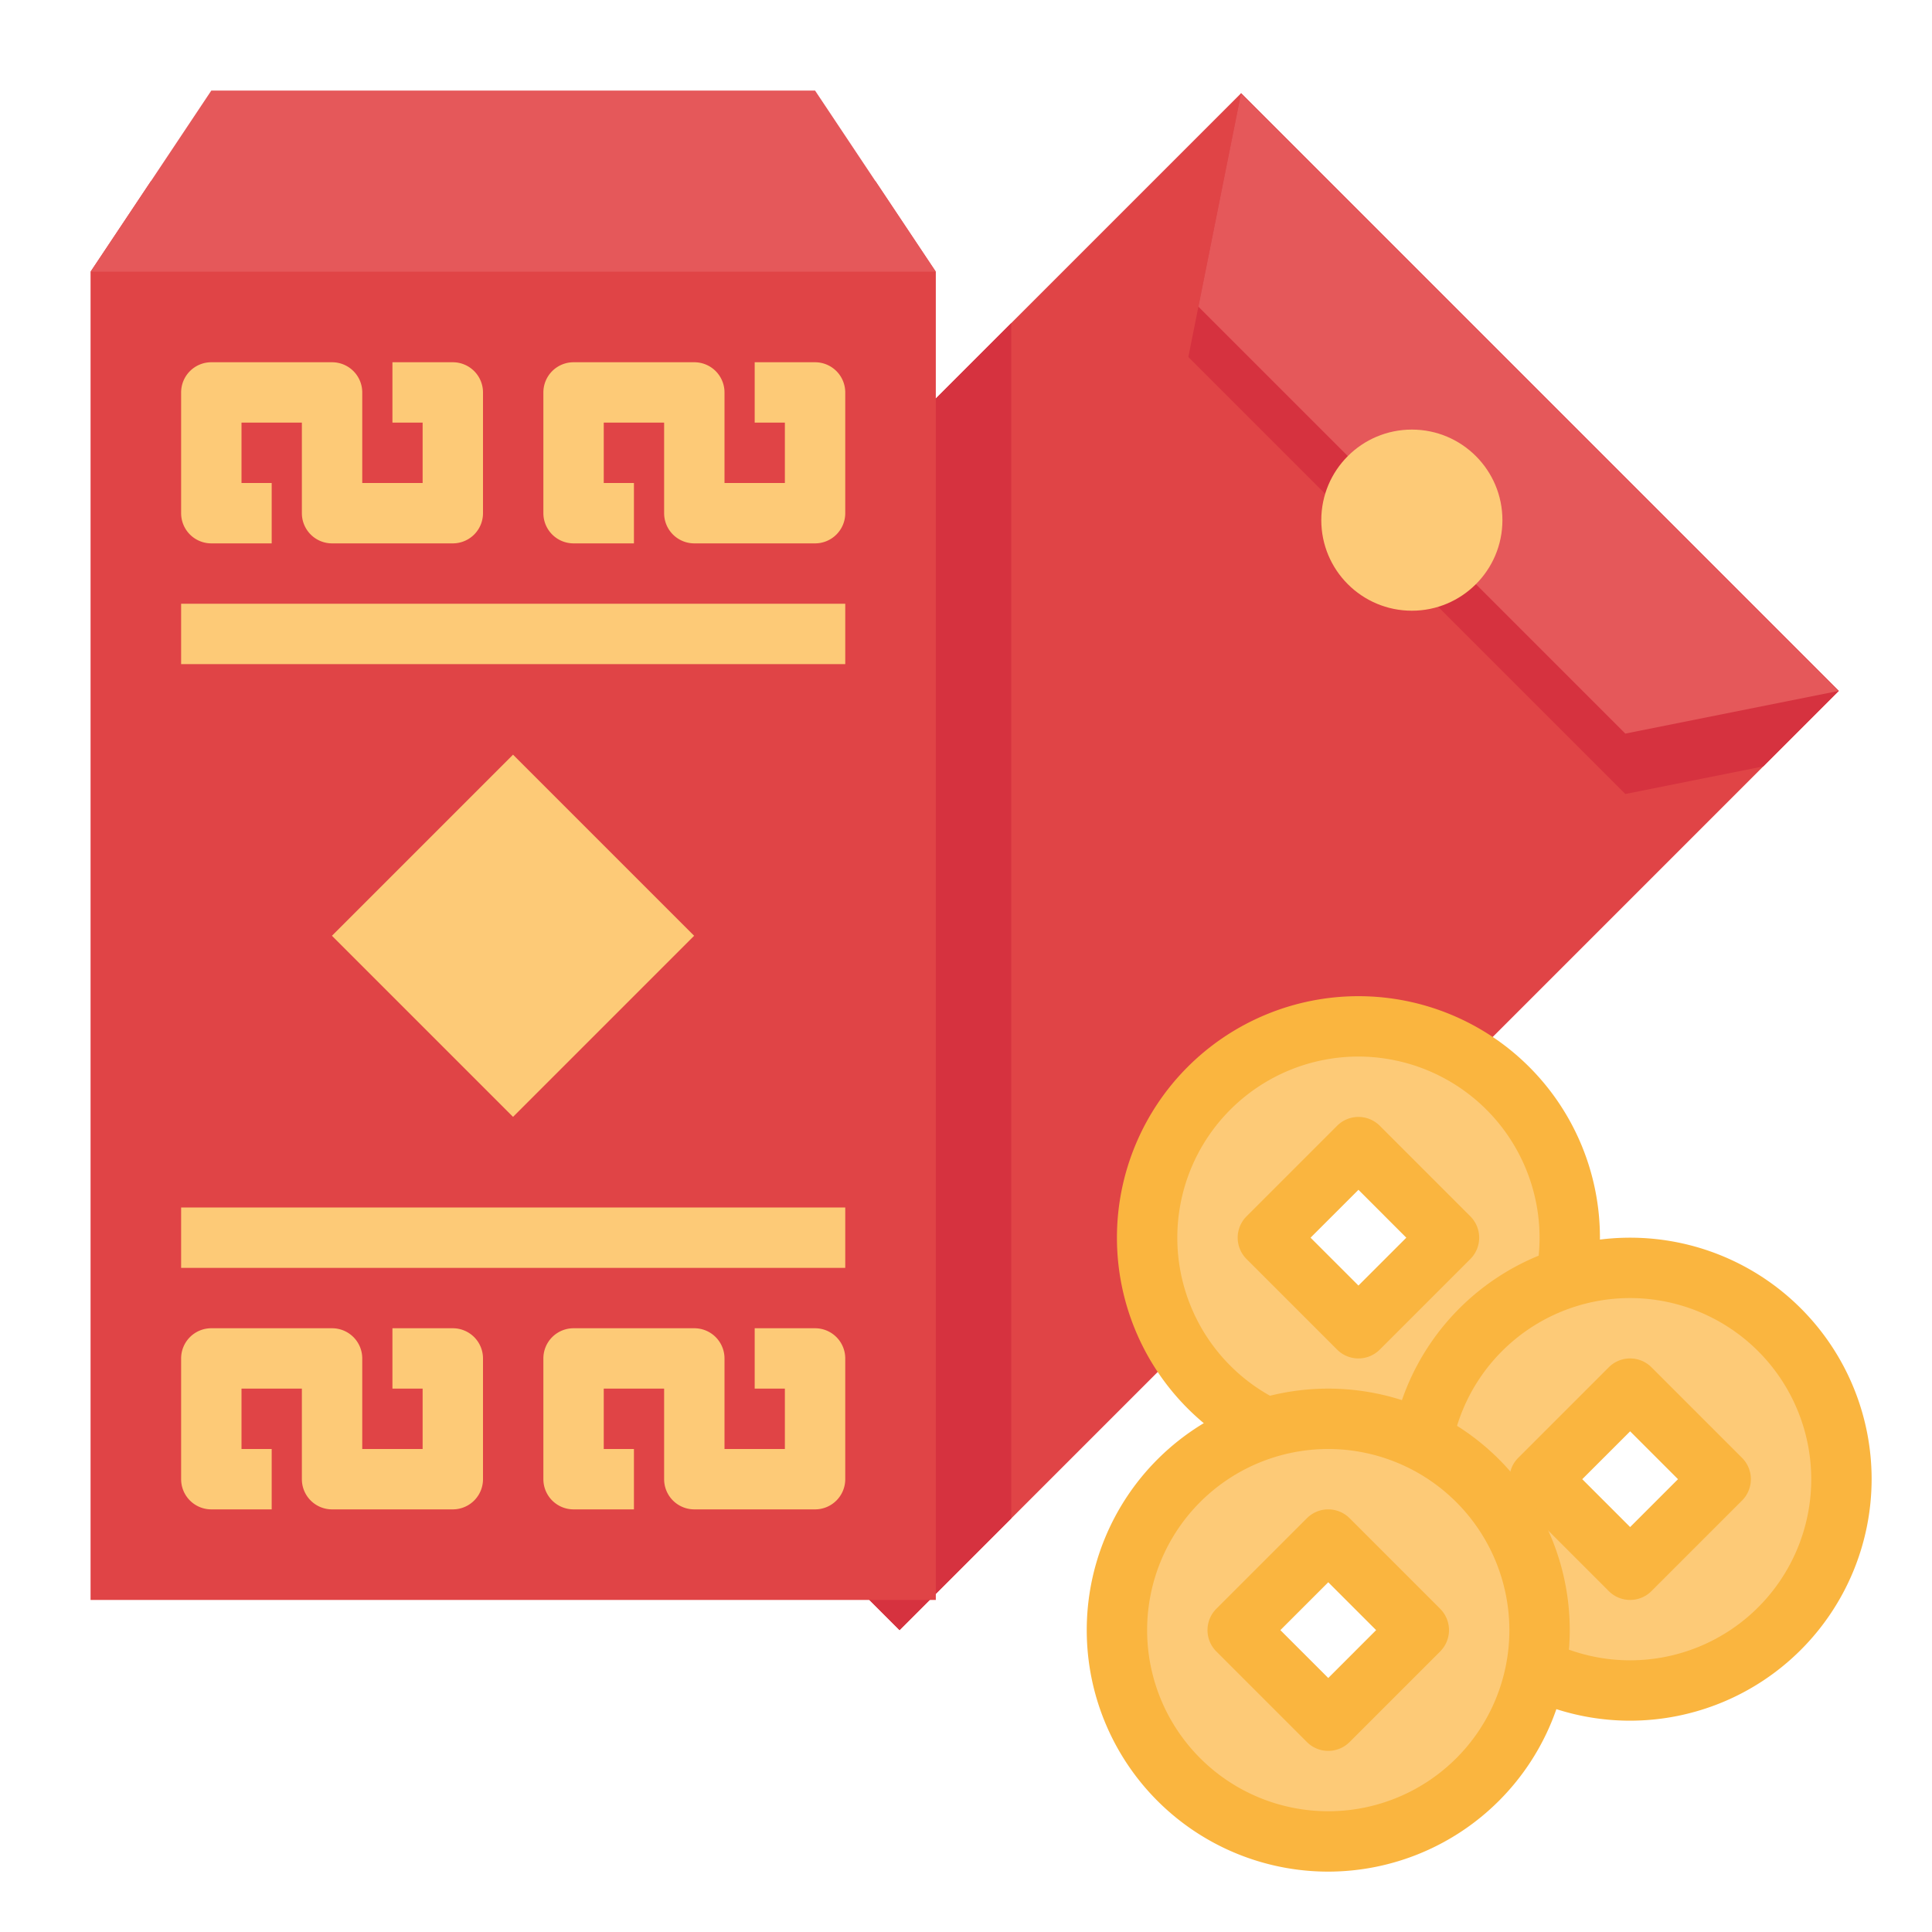 <svg height="512" viewBox="0 0 512 512" width="512" xmlns="http://www.w3.org/2000/svg"><g id="Flat"><path d="m487.29 183.1-20 20-199.29 199.29-29.61 29.61-158.39-158.39 248.9-248.9z" fill="#e04446"/><path d="m487.29 183.1-20 20-36.57 7.31-115.8-115.8 13.98-69.9z" fill="#d6323f"/><path d="m328.9 24.71-11.312 56.565 113.137 113.137 56.569-11.314z" fill="#e5585a"/><circle cx="374.156" cy="137.844" fill="#fdca77" r="24"/><path d="m268 85.61v316.78l-29.61 29.61-158.39-158.39z" fill="#d6323f"/><path d="m248 424h-224v-352l16-24h192l16 24z" fill="#e04446"/><g fill="#fdca77"><path d="m120 144h-32a8 8 0 0 1 -8-8v-24h-16v16h8v16h-16a8 8 0 0 1 -8-8v-32a8 8 0 0 1 8-8h32a8 8 0 0 1 8 8v24h16v-16h-8v-16h16a8 8 0 0 1 8 8v32a8 8 0 0 1 -8 8z"/><path d="m216 144h-32a8 8 0 0 1 -8-8v-24h-16v16h8v16h-16a8 8 0 0 1 -8-8v-32a8 8 0 0 1 8-8h32a8 8 0 0 1 8 8v24h16v-16h-8v-16h16a8 8 0 0 1 8 8v32a8 8 0 0 1 -8 8z"/><path d="m120 400h-32a8 8 0 0 1 -8-8v-24h-16v16h8v16h-16a8 8 0 0 1 -8-8v-32a8 8 0 0 1 8-8h32a8 8 0 0 1 8 8v24h16v-16h-8v-16h16a8 8 0 0 1 8 8v32a8 8 0 0 1 -8 8z"/><path d="m216 400h-32a8 8 0 0 1 -8-8v-24h-16v16h8v16h-16a8 8 0 0 1 -8-8v-32a8 8 0 0 1 8-8h32a8 8 0 0 1 8 8v24h16v-16h-8v-16h16a8 8 0 0 1 8 8v32a8 8 0 0 1 -8 8z"/><path d="m48 160h176v16h-176z"/><path d="m48 320h176v16h-176z"/><path d="m102.059 214.059h67.882v67.882h-67.882z" transform="matrix(.707 -.707 .707 .707 -135.529 168.804)"/></g><path d="m248 72-32-48h-160l-32 48z" fill="#e5585a"/><path d="m360 272a56 56 0 1 0 56 56 55.997 55.997 0 0 0 -56-56zm0 80-24-24 24-24 24 24z" fill="#fdca77"/><path d="m360 392a64 64 0 1 1 64-64 64.072 64.072 0 0 1 -64 64zm0-112a48 48 0 1 0 48 48 48.054 48.054 0 0 0 -48-48z" fill="#fab53f"/><path d="m360 360a7.977 7.977 0 0 1 -5.657-2.343l-24-24a8 8 0 0 1 0-11.314l24-24a8.002 8.002 0 0 1 11.313 0l24 24a8 8 0 0 1 0 11.314l-24 24a7.977 7.977 0 0 1 -5.657 2.343zm-12.687-32 12.687 12.687 12.687-12.687-12.687-12.687z" fill="#fab53f"/><path d="m432 336a56 56 0 1 0 56 56 55.997 55.997 0 0 0 -56-56zm0 80-24-24 24-24 24 24z" fill="#fdca77"/><path d="m432 456a64 64 0 1 1 64-64 64.072 64.072 0 0 1 -64 64zm0-112a48 48 0 1 0 48 48 48.054 48.054 0 0 0 -48-48z" fill="#fab53f"/><path d="m432 424a7.977 7.977 0 0 1 -5.657-2.343l-24-24a8 8 0 0 1 0-11.314l24-24a8.002 8.002 0 0 1 11.313 0l24 24a8 8 0 0 1 0 11.314l-24 24a7.977 7.977 0 0 1 -5.657 2.343zm-12.687-32 12.687 12.687 12.687-12.687-12.687-12.687z" fill="#fab53f"/><path d="m352 376a56 56 0 1 0 56 56 55.997 55.997 0 0 0 -56-56zm0 80-24-24 24-24 24 24z" fill="#fdca77"/><path d="m352 496a64 64 0 1 1 64-64 64.072 64.072 0 0 1 -64 64zm0-112a48 48 0 1 0 48 48 48.054 48.054 0 0 0 -48-48z" fill="#fab53f"/><path d="m352 464a7.977 7.977 0 0 1 -5.657-2.343l-24-24a8 8 0 0 1 0-11.314l24-24a8.002 8.002 0 0 1 11.313 0l24 24a8 8 0 0 1 0 11.314l-24 24a7.977 7.977 0 0 1 -5.657 2.343zm-12.687-32 12.687 12.687 12.687-12.687-12.687-12.687z" fill="#fab53f"/></g></svg>